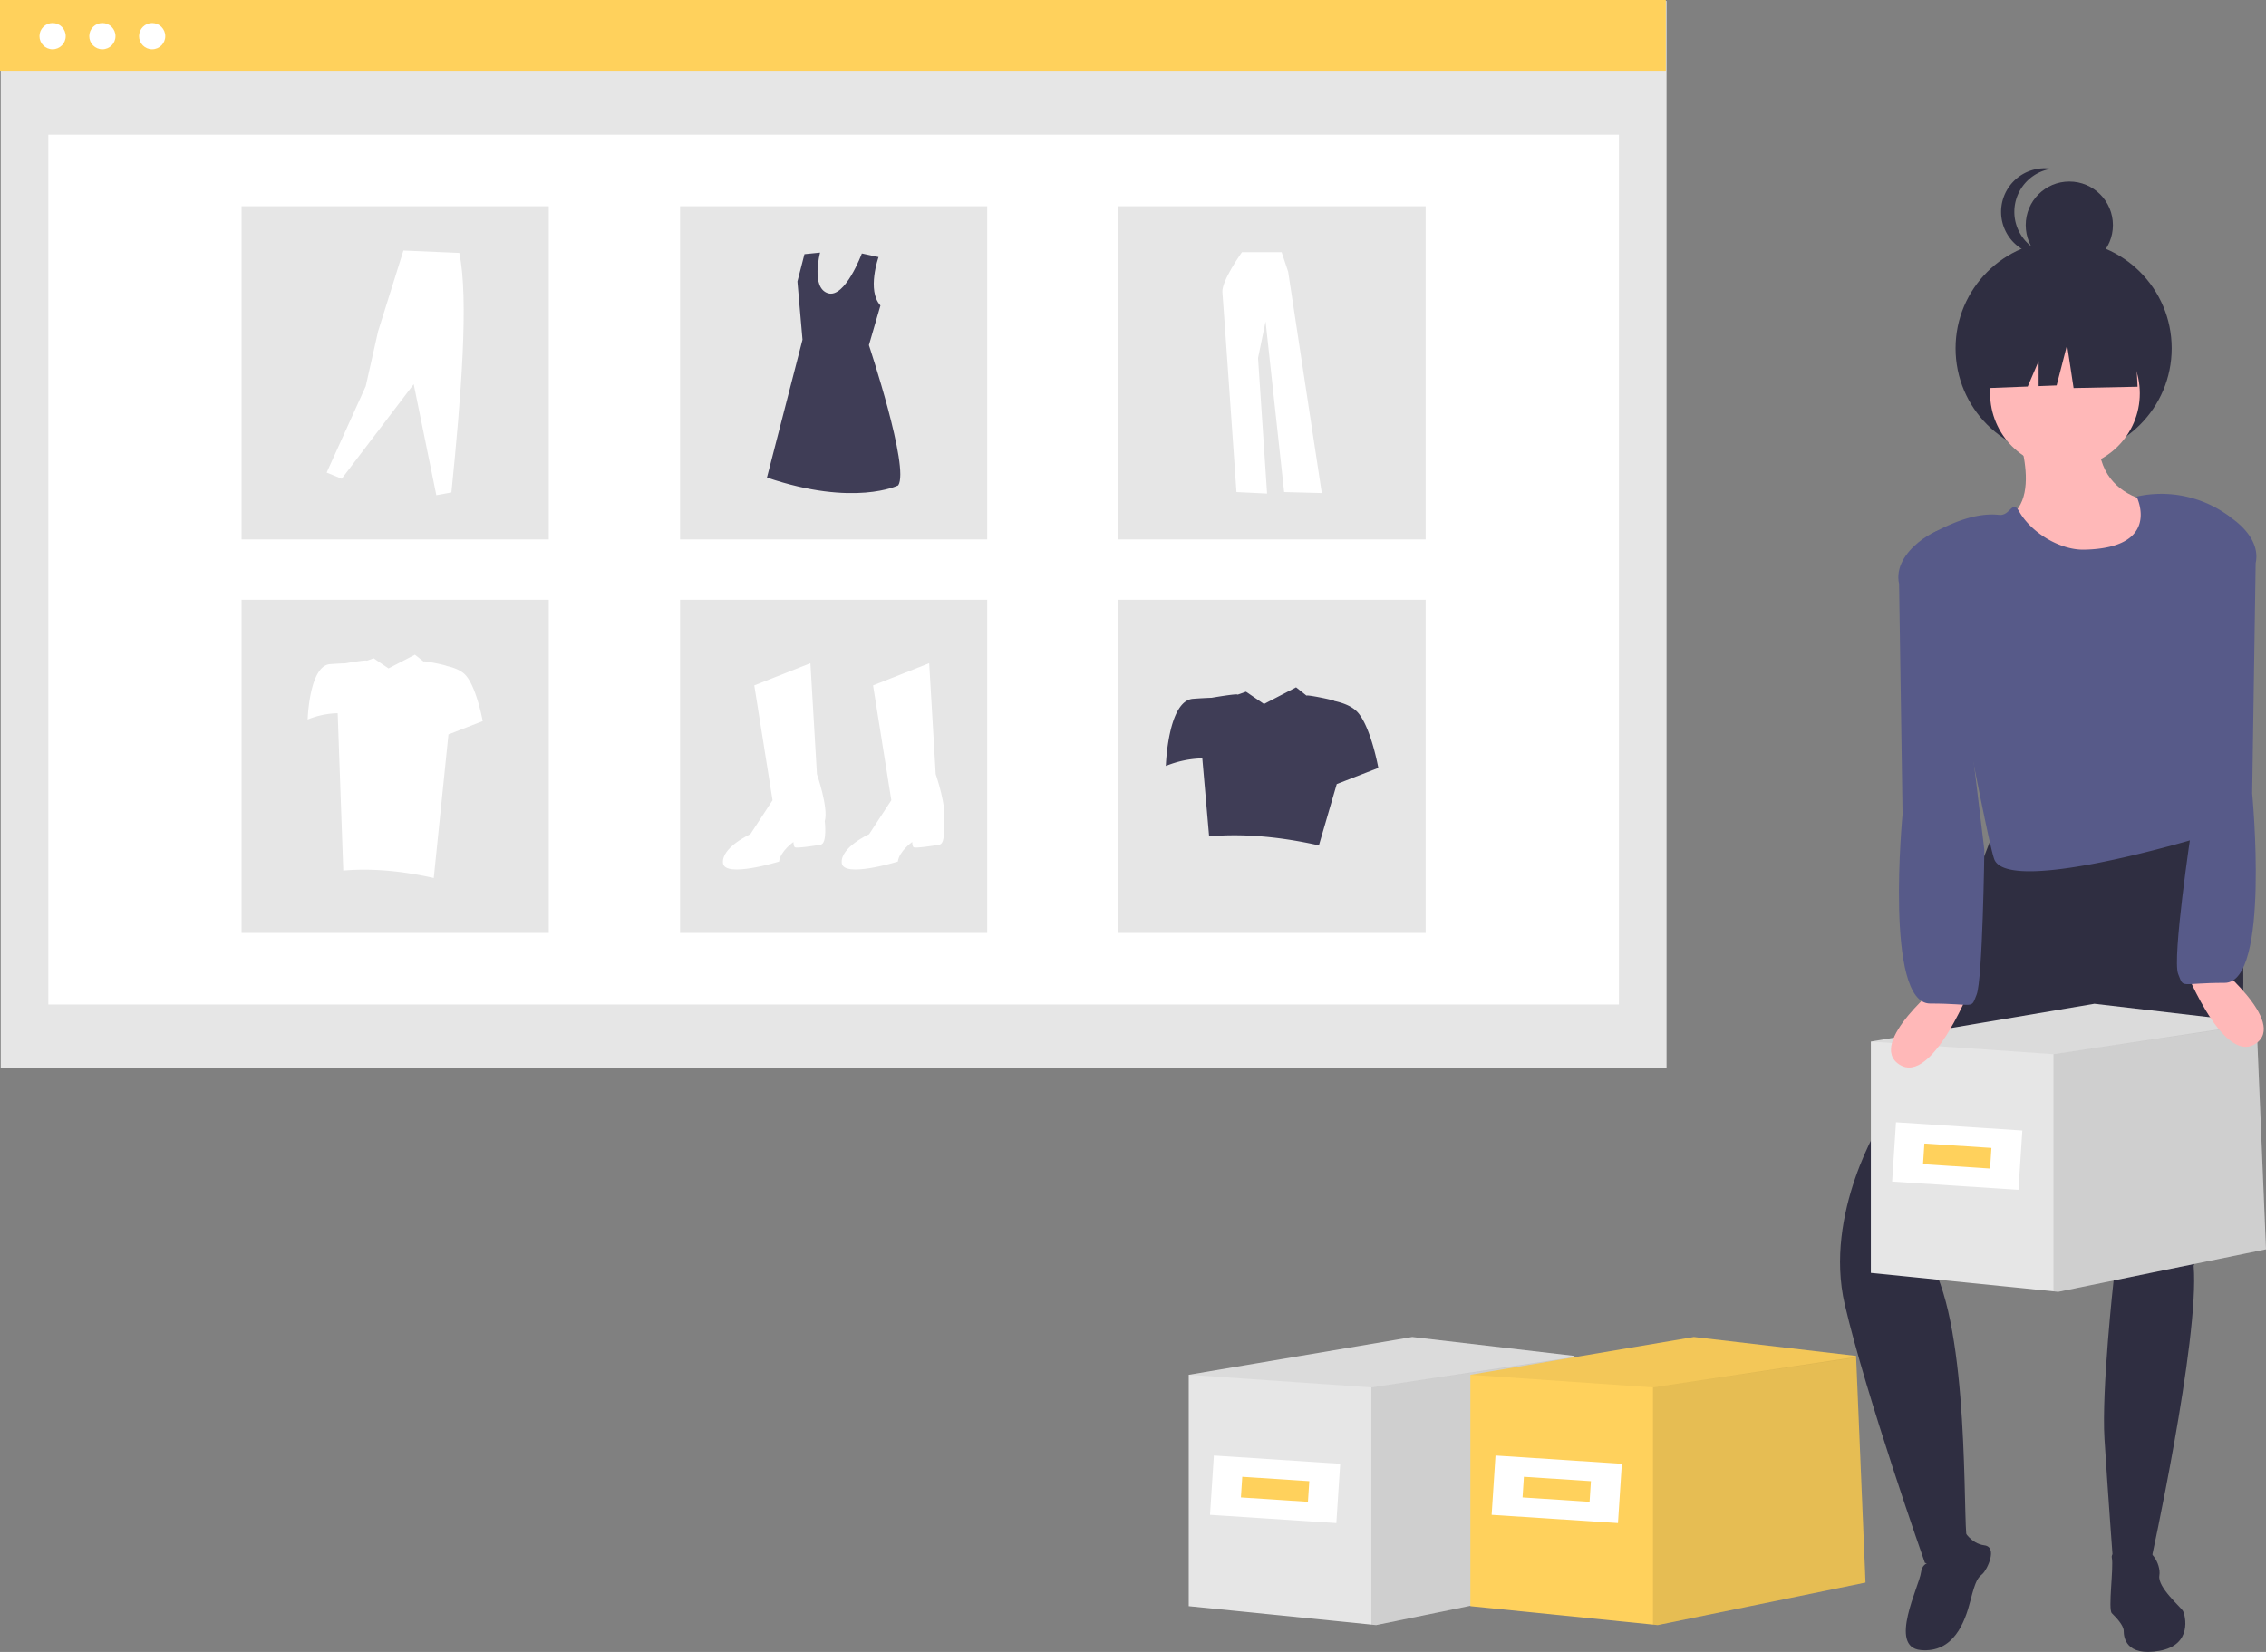 <svg data-name="Layer 1" xmlns="http://www.w3.org/2000/svg" width="877" height="639.474"><rect width="100%" height="100%" fill="#808080" stroke="none"/><path fill="#e6e6e6" d="M.275.365H645v412.91H.275z"/><path fill="#fff" d="M18.711 52.155h607.853v336.693H18.711z"/><path fill="#ffd15c" d="M0 0h644.725v27.39H0z"/><circle cx="20.354" cy="14.003" r="5.077" fill="#fff"/><circle cx="39.624" cy="14.003" r="5.077" fill="#fff"/><circle cx="58.893" cy="14.003" r="5.077" fill="#fff"/><path fill="#e6e6e6" d="M93.501 79.848h118.887V208.83H93.501zm169.692 0H382.08V208.83H263.193zm169.692 0h118.887V208.83H432.885zM93.501 232.176h118.887v128.982H93.501zm169.692 0H382.08v128.982H263.193zm169.692 0h118.887v128.982H432.885z"/><path d="M291.928 265.325l21.722-8.588 2.525 42.94s4.547 13.133 3.031 18.185c0 0 1.01 8.588-1.515 9.093s-9.598 1.515-10.103 1.01-.505-2.02-.505-2.02-5.052 3.536-5.557 7.577c0 0-21.217 6.567-21.722.505s10.608-11.113 10.608-11.113L299 309.779zm45.969 0l21.722-8.588 2.526 42.94s4.547 13.133 3.031 18.185c0 0 1.01 8.588-1.515 9.093s-9.598 1.515-10.104 1.01-.505-2.02-.505-2.02-5.051 3.536-5.556 7.577c0 0-21.217 6.567-21.722.505s10.608-11.113 10.608-11.113l8.588-13.135z" fill="#fff"/><path d="M340.022 99.51s-4.625 12.924.734 18.752l-4.467 15.352s15.873 47.622 11.338 54.274c0 0-16.932 8.466-50.796-3.024l13.757-53.366-1.965-22.526 2.72-10.583 6.048-.604s-3.628 13.606 3.024 15.722 13.141-15.383 13.141-15.383z" fill="#3f3d56"/><path d="M126.421 182.941l5.837 2.388 27.858-36.613 8.755 42.98 5.837-1.06c3.744-37.056 6.797-74.85 3.05-92.727l-21.622-.928-9.816 31.306-4.776 21.225zm354.257-85.329s-7.966 11.075-7.577 15.543 5.44 77.327 5.44 77.327l11.851.583-3.497-52.458 2.915-14.183 7.188 66.058 14.572.388-13.018-85.68-2.525-7.578z" fill="#fff"/><path d="M525.7 276.018c-2.115-2.538-5.75-3.91-9.242-4.652.104-.318-10.619-2.532-10.798-2.076l-4.041-3.22-12.415 6.448-6.978-4.75-3.24 1.15c.131-.57-10.062 1.194-10.062 1.194-1.947.07-4.434.192-7.218.406-9.749.75-10.499 25.998-10.499 25.998a39.852 39.852 0 0114.114-2.955l2.635 30.202c13.552-1.162 27.766.19 42.495 3.5l6.909-23.74 16.09-6.257s-2.75-15.249-7.75-21.248z" fill="#3f3d56"/><path d="M180.441 261.638c-1.743-2.09-4.738-3.222-7.615-3.833.086-.261-8.75-2.086-8.897-1.71l-3.33-2.652-10.23 5.312-5.749-3.914-2.67.948c.109-.47-8.29.984-8.29.984-1.604.057-3.654.158-5.947.334-8.033.618-8.651 21.421-8.651 21.421a32.836 32.836 0 0111.629-2.435l2.171 60.914c11.167-.957 22.879.157 35.015 2.884l5.692-55.59 13.257-5.155s-2.266-12.564-6.385-17.508z" fill="#fff"/><path fill="#e6e6e6" d="M613 612.618l-80.422 16.461-1.833-.187-70.674-7.133v-89.563l86.516-14.627 62.759 7.319.023.397v.187L613 612.618z"/><path opacity=".1" style="isolation:isolate" d="M613 612.618l-80.422 16.461-1.833-.187v-91.816l78.624-11.791L613 612.618z"/><path opacity=".05" style="isolation:isolate" d="M609.369 525.472l-.023.023-78.601 11.581-70.674-4.88 86.516-14.627 62.759 7.319.023.397v.187z"/><path fill="#fff" d="M469.801 563.453l48.896 3.191-1.498 22.951-48.896-3.19z"/><path fill="#ffd15c" d="M480.788 571.686l25.945 1.693-.521 7.983-25.945-1.693zM722 612.618l-80.422 16.461-1.833-.187-70.674-7.133v-89.563l86.516-14.627 62.759 7.319.023.397v.187L722 612.618z"/><path opacity=".1" style="isolation:isolate" d="M722 612.618l-80.422 16.461-1.833-.187v-91.816l78.624-11.791L722 612.618z"/><path opacity=".05" style="isolation:isolate" d="M718.369 525.472l-.023.023-78.601 11.581-70.674-4.88 86.516-14.627 62.759 7.319.023.397v.187z"/><path fill="#fff" d="M578.801 563.453l48.896 3.191-1.498 22.951-48.896-3.191z"/><path fill="#ffd15c" d="M589.788 571.686l25.945 1.693-.521 7.983-25.945-1.693z"/><path d="M780.195 165.621s14.19 36.656-11.825 36.656 40.204 36.657 66.218 15.372 10.642-22.466 10.642-22.466-34.291 3.547-33.109-27.197z" fill="#ffb8b8"/><circle cx="798.679" cy="134.835" r="41.82" fill="#2f2e41"/><path d="M773.1 318.159L728.166 434.04s-22.466 35.474-14.19 70.948S745 605.025 745 605.025s17.183 4.372 16-11 .737-89.899-17-110l71.669-81.911 2.365 93.414s-4.73 42.57-3.548 61.489 3.548 50.846 3.548 50.846l14.19-2.365s19.14-87.094 16.776-115.473c0 0 43.934-137.891-1-171z" fill="#2f2e41"/><path d="M749.94 604.832s-5.786-1.473-6.452 3.833-12.836 28.904-.131 30.085 17.1-10.705 19.228-19.062 2.934-8.836 4.71-10.437 6.007-10.372.7-11.04-8.026-5.884-8.026-5.884-1.673 14.633-10.03 12.505zm77.357-4.103s-10.73-1.533-9.964 2.299-1.532 19.926 0 21.46 4.599 4.598 4.599 6.897.766 9.963 13.795 7.664 9.963-13.795 9.197-15.328-9.963-9.197-9.197-13.796-3.832-12.262-8.43-9.196z" fill="#2f2e41"/><circle cx="799.195" cy="152.276" r="28.966" fill="#ffb8b8"/><path d="M826.902 192.226s10.103 19.99-20.35 20.556c-9.361.174-20.495-6.648-25.09-14.806-2.708-4.806-3.393 1.832-7.77 1.345-8.292-.921-17.15 2.519-25.076 6.734a5.001 5.001 0 00-2.443 5.865c6.011 19.944 23.177 115.881 25.827 121.105 6.767 13.338 80-9 80-9 1.004-36.294-12.17-87.071 11-124a44.135 44.135 0 00-36.098-7.799z" fill="#575a89"/><path fill="#2f2e41" d="M826.283 130.002l-21.223-11.116-29.307 4.547-6.063 26.781 15.094-.581 4.216-9.839v9.677l6.965-.268 4.042-15.664 2.527 16.675 24.758-.506-1.009-19.706z"/><circle cx="800.88" cy="87.146" r="16.875" fill="#2f2e41"/><path d="M779.604 82.01a16.879 16.879 0 0114.306-16.68 16.875 16.875 0 100 33.36 16.879 16.879 0 01-14.306-16.68z" fill="#2f2e41"/><path fill="#e6e6e6" d="M877 483.618l-80.422 16.461-1.833-.187-70.674-7.133v-89.563l86.516-14.627 62.759 7.319.023.397v.187L877 483.618z"/><path opacity=".1" style="isolation:isolate" d="M877 483.618l-80.422 16.461-1.833-.187v-91.816l78.624-11.791L877 483.618z"/><path opacity=".05" style="isolation:isolate" d="M873.369 396.472l-.023.023-78.601 11.581-70.674-4.88 86.516-14.627 62.759 7.319.023.397v.187z"/><path fill="#fff" d="M733.801 434.453l48.896 3.191-1.498 22.951-48.896-3.191z"/><path fill="#ffd15c" d="M744.788 442.686l25.945 1.693-.521 7.983-25.945-1.693z"/><path d="M751.72 380.194s-29.56 23.65-16.554 31.927 28.38-31.927 28.38-31.927z" fill="#ffb8b8"/><path d="M753 205.025c-1.531-1.726-20.867 8.135-18 21l1.349 89.134s-7.095 73.313 10.642 73.313 15.644 2.465 18.009-3.447 3-56 3-56z" fill="#575a89"/><path d="M844.454 372.194s15.373 40.204 28.38 31.927-16.555-31.927-16.555-31.927z" fill="#ffb8b8"/><path d="M848 322.025s-7.365 49.087-5 55 .272 3.447 18.009 3.447 10.642-73.313 10.642-73.313L873 218.025c2.867-12.865-16.469-22.726-18-21l-17 58z" fill="#575a89"/></svg>